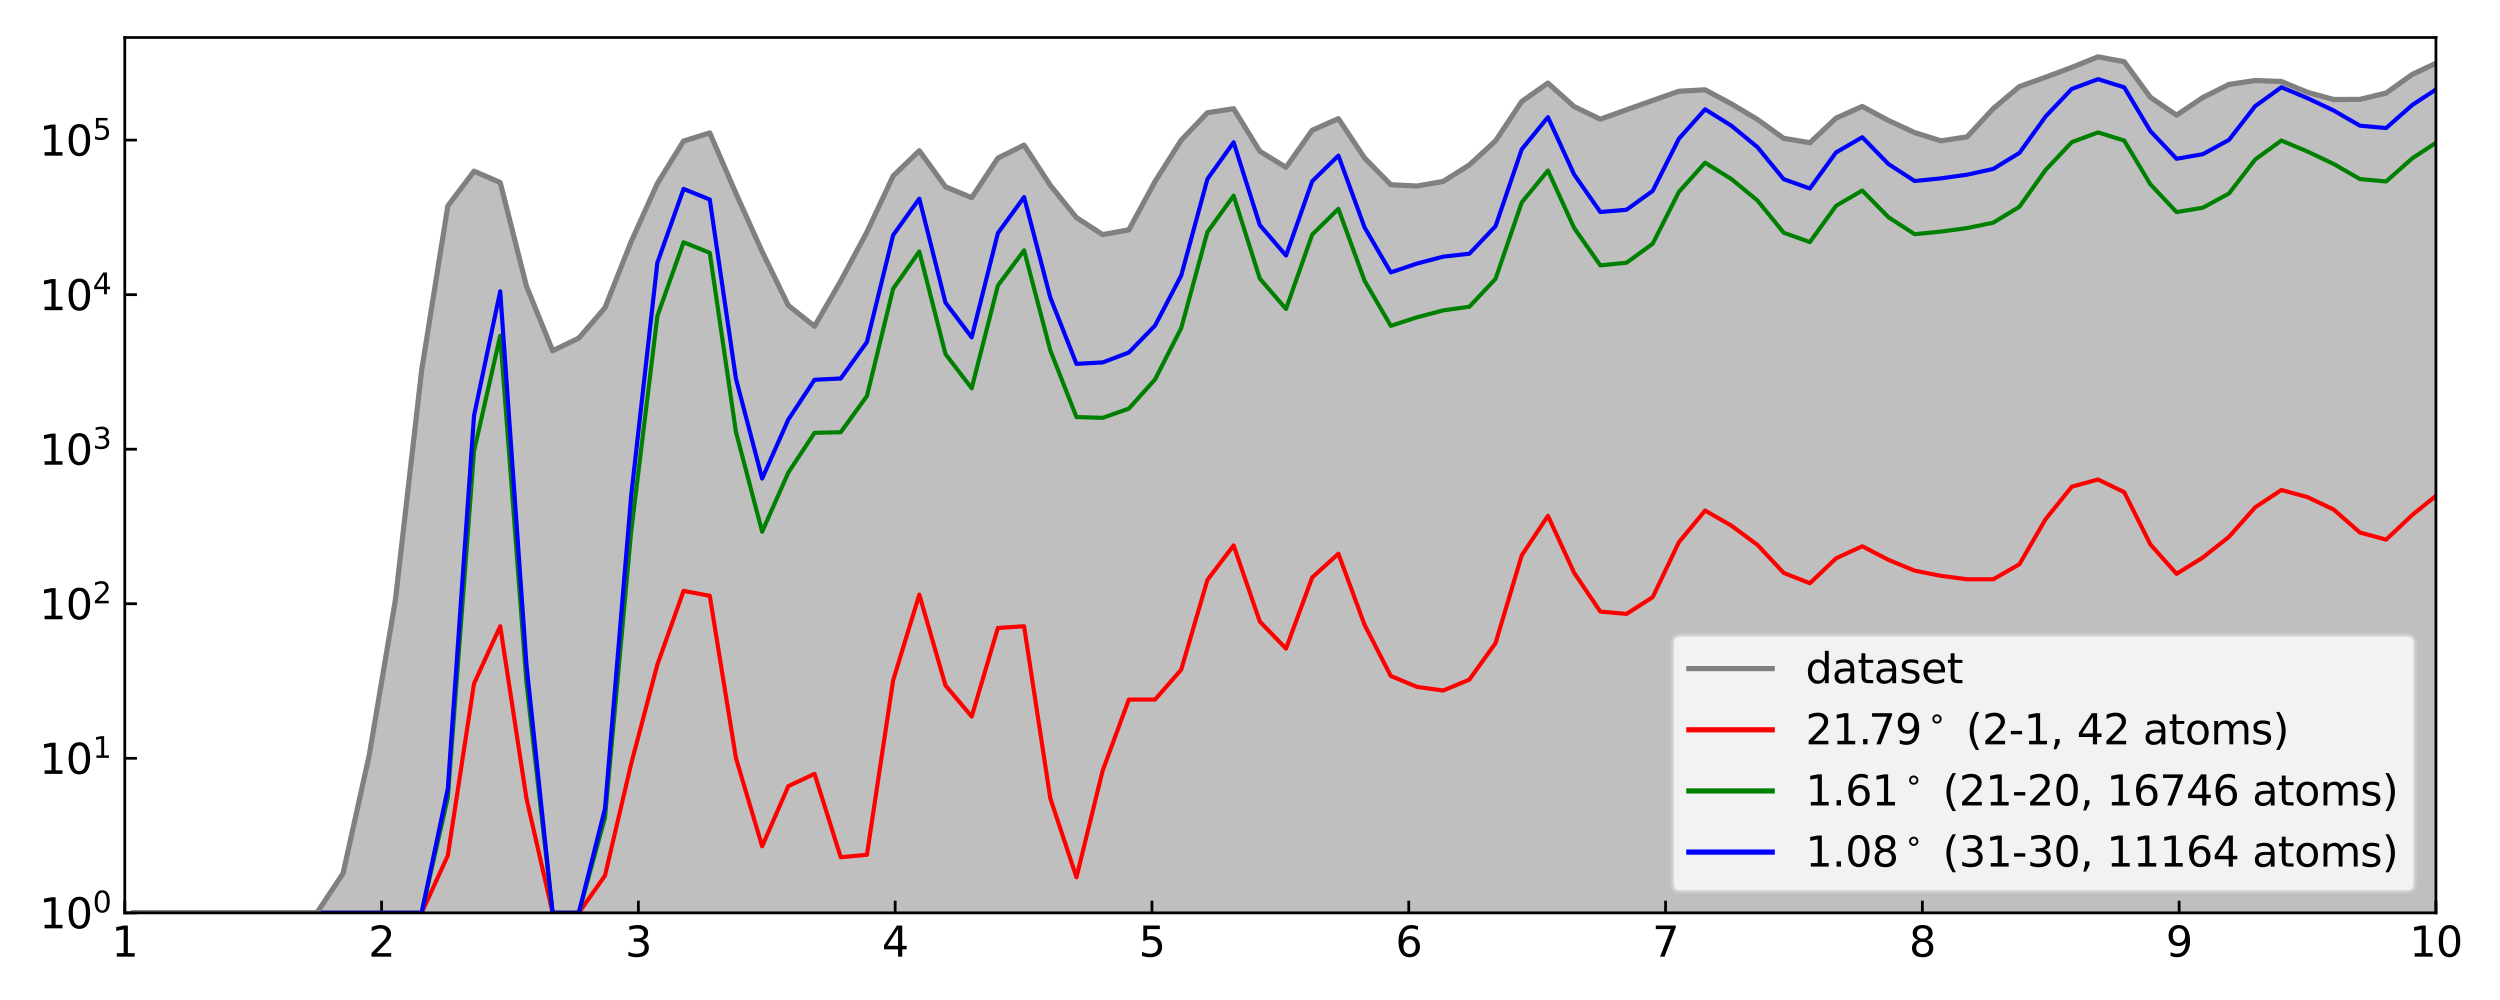 <?xml version="1.0" encoding="utf-8" standalone="no"?>
<!DOCTYPE svg PUBLIC "-//W3C//DTD SVG 1.1//EN"
  "http://www.w3.org/Graphics/SVG/1.1/DTD/svg11.dtd">
<svg xmlns:xlink="http://www.w3.org/1999/xlink" width="720pt" height="288pt" viewBox="0 0 720 288" xmlns="http://www.w3.org/2000/svg" version="1.1">
 <defs>
  <style type="text/css">*{stroke-linejoin: round; stroke-linecap: butt}</style>
 </defs>
 <g id="figure_1">
  <g id="patch_1">
   <path d="M 0 288 
L 720 288 
L 720 0 
L 0 0 
z
" style="fill: #ffffff"/>
  </g>
  <g id="axes_1">
   <g id="patch_2">
    <path d="M 35.937 262.9 
L 701.55 262.9 
L 701.55 10.8 
L 35.937 10.8 
z
" style="fill: #ffffff"/>
   </g>
   <g id="PolyCollection_1">
    <path d="M 38.452 262.945 
L 38.452 262.9 
L 45.995 262.9 
L 53.539 262.9 
L 61.083 262.9 
L 68.626 262.9 
L 76.17 262.9 
L 83.714 262.9 
L 91.257 262.9 
L 98.801 251.539 
L 106.344 217.456 
L 113.888 172.719 
L 121.432 106.675 
L 128.975 59.311 
L 136.519 49.306 
L 144.062 52.568 
L 151.606 82.363 
L 159.15 101.015 
L 166.693 97.382 
L 174.237 88.616 
L 181.78 69.584 
L 189.324 52.826 
L 196.868 40.62 
L 204.411 38.285 
L 211.955 55.692 
L 219.499 72.467 
L 227.042 87.979 
L 234.586 93.965 
L 242.129 80.9 
L 249.673 66.816 
L 257.217 50.691 
L 264.76 43.407 
L 272.304 53.801 
L 279.847 56.932 
L 287.391 45.536 
L 294.935 41.791 
L 302.478 53.348 
L 310.022 62.682 
L 317.565 67.567 
L 325.109 66.184 
L 332.653 52.262 
L 340.196 40.353 
L 347.74 32.472 
L 355.283 31.306 
L 362.827 43.572 
L 370.371 48.189 
L 377.914 37.51 
L 385.458 34.17 
L 393.002 45.508 
L 400.545 53.195 
L 408.089 53.578 
L 415.632 52.251 
L 423.176 47.5 
L 430.72 40.555 
L 438.263 29.219 
L 445.807 23.922 
L 453.35 30.701 
L 460.894 34.32 
L 468.438 31.616 
L 475.981 28.93 
L 483.525 26.281 
L 491.068 25.862 
L 498.612 29.903 
L 506.156 34.408 
L 513.699 39.84 
L 521.243 41.102 
L 528.787 34.025 
L 536.33 30.655 
L 543.874 34.701 
L 551.417 38.188 
L 558.961 40.556 
L 566.505 39.419 
L 574.048 31.272 
L 581.592 24.938 
L 589.135 22.23 
L 596.679 19.411 
L 604.223 16.372 
L 611.766 17.766 
L 619.31 28.028 
L 626.853 33.175 
L 634.397 28.092 
L 641.941 24.323 
L 649.484 23.183 
L 657.028 23.465 
L 664.572 26.588 
L 672.115 28.658 
L 679.659 28.619 
L 687.202 26.798 
L 694.746 21.412 
L 702.29 17.876 
L 709.833 18.041 
L 717.377 18.444 
L 724.92 19.322 
L 732.464 20.93 
L 740.008 24.001 
L 747.551 24.74 
L 755.095 20.816 
L 762.638 32.459 
L 770.182 75.238 
L 777.726 130.281 
L 785.269 209.852 
L 785.269 262.945 
L 785.269 262.945 
L 777.726 262.945 
L 770.182 262.945 
L 762.638 262.945 
L 755.095 262.945 
L 747.551 262.945 
L 740.008 262.945 
L 732.464 262.945 
L 724.92 262.945 
L 717.377 262.945 
L 709.833 262.945 
L 702.29 262.945 
L 694.746 262.945 
L 687.202 262.945 
L 679.659 262.945 
L 672.115 262.945 
L 664.572 262.945 
L 657.028 262.945 
L 649.484 262.945 
L 641.941 262.945 
L 634.397 262.945 
L 626.853 262.945 
L 619.31 262.945 
L 611.766 262.945 
L 604.223 262.945 
L 596.679 262.945 
L 589.135 262.945 
L 581.592 262.945 
L 574.048 262.945 
L 566.505 262.945 
L 558.961 262.945 
L 551.417 262.945 
L 543.874 262.945 
L 536.33 262.945 
L 528.787 262.945 
L 521.243 262.945 
L 513.699 262.945 
L 506.156 262.945 
L 498.612 262.945 
L 491.068 262.945 
L 483.525 262.945 
L 475.981 262.945 
L 468.438 262.945 
L 460.894 262.945 
L 453.35 262.945 
L 445.807 262.945 
L 438.263 262.945 
L 430.72 262.945 
L 423.176 262.945 
L 415.632 262.945 
L 408.089 262.945 
L 400.545 262.945 
L 393.002 262.945 
L 385.458 262.945 
L 377.914 262.945 
L 370.371 262.945 
L 362.827 262.945 
L 355.283 262.945 
L 347.74 262.945 
L 340.196 262.945 
L 332.653 262.945 
L 325.109 262.945 
L 317.565 262.945 
L 310.022 262.945 
L 302.478 262.945 
L 294.935 262.945 
L 287.391 262.945 
L 279.847 262.945 
L 272.304 262.945 
L 264.76 262.945 
L 257.217 262.945 
L 249.673 262.945 
L 242.129 262.945 
L 234.586 262.945 
L 227.042 262.945 
L 219.499 262.945 
L 211.955 262.945 
L 204.411 262.945 
L 196.868 262.945 
L 189.324 262.945 
L 181.78 262.945 
L 174.237 262.945 
L 166.693 262.945 
L 159.15 262.945 
L 151.606 262.945 
L 144.062 262.945 
L 136.519 262.945 
L 128.975 262.945 
L 121.432 262.945 
L 113.888 262.945 
L 106.344 262.945 
L 98.801 262.945 
L 91.257 262.945 
L 83.714 262.945 
L 76.17 262.945 
L 68.626 262.945 
L 61.083 262.945 
L 53.539 262.945 
L 45.995 262.945 
L 38.452 262.945 
z
" clip-path="url(#p6407eeabf0)" style="fill: #808080; fill-opacity: 0.5"/>
   </g>
   <g id="matplotlib.axis_1">
    <g id="xtick_1">
     <g id="line2d_1">
      <defs>
       <path id="me864638d78" d="M 0 0 
L 0 -3.5 
" style="stroke: #000000; stroke-width: 0.8"/>
      </defs>
      <g>
       <use xlink:href="#me864638d78" x="35.937" y="262.9" style="stroke: #000000; stroke-width: 0.8"/>
      </g>
     </g>
     <g id="text_1">
      <!-- 1 -->
      <g transform="translate(32.12 275.518) scale(0.12 -0.12)">
       <defs>
        <path id="DejaVuSans-31" d="M 794 531 
L 1825 531 
L 1825 4091 
L 703 3866 
L 703 4441 
L 1819 4666 
L 2450 4666 
L 2450 531 
L 3481 531 
L 3481 0 
L 794 0 
L 794 531 
z
" transform="scale(0.016)"/>
       </defs>
       <use xlink:href="#DejaVuSans-31"/>
      </g>
     </g>
    </g>
    <g id="xtick_2">
     <g id="line2d_2">
      <g>
       <use xlink:href="#me864638d78" x="109.894" y="262.9" style="stroke: #000000; stroke-width: 0.8"/>
      </g>
     </g>
     <g id="text_2">
      <!-- 2 -->
      <g transform="translate(106.077 275.518) scale(0.12 -0.12)">
       <defs>
        <path id="DejaVuSans-32" d="M 1228 531 
L 3431 531 
L 3431 0 
L 469 0 
L 469 531 
Q 828 903 1448 1529 
Q 2069 2156 2228 2338 
Q 2531 2678 2651 2914 
Q 2772 3150 2772 3378 
Q 2772 3750 2511 3984 
Q 2250 4219 1831 4219 
Q 1534 4219 1204 4116 
Q 875 4013 500 3803 
L 500 4441 
Q 881 4594 1212 4672 
Q 1544 4750 1819 4750 
Q 2544 4750 2975 4387 
Q 3406 4025 3406 3419 
Q 3406 3131 3298 2873 
Q 3191 2616 2906 2266 
Q 2828 2175 2409 1742 
Q 1991 1309 1228 531 
z
" transform="scale(0.016)"/>
       </defs>
       <use xlink:href="#DejaVuSans-32"/>
      </g>
     </g>
    </g>
    <g id="xtick_3">
     <g id="line2d_3">
      <g>
       <use xlink:href="#me864638d78" x="183.851" y="262.9" style="stroke: #000000; stroke-width: 0.8"/>
      </g>
     </g>
     <g id="text_3">
      <!-- 3 -->
      <g transform="translate(180.034 275.518) scale(0.12 -0.12)">
       <defs>
        <path id="DejaVuSans-33" d="M 2597 2516 
Q 3050 2419 3304 2112 
Q 3559 1806 3559 1356 
Q 3559 666 3084 287 
Q 2609 -91 1734 -91 
Q 1441 -91 1130 -33 
Q 819 25 488 141 
L 488 750 
Q 750 597 1062 519 
Q 1375 441 1716 441 
Q 2309 441 2620 675 
Q 2931 909 2931 1356 
Q 2931 1769 2642 2001 
Q 2353 2234 1838 2234 
L 1294 2234 
L 1294 2753 
L 1863 2753 
Q 2328 2753 2575 2939 
Q 2822 3125 2822 3475 
Q 2822 3834 2567 4026 
Q 2313 4219 1838 4219 
Q 1578 4219 1281 4162 
Q 984 4106 628 3988 
L 628 4550 
Q 988 4650 1302 4700 
Q 1616 4750 1894 4750 
Q 2613 4750 3031 4423 
Q 3450 4097 3450 3541 
Q 3450 3153 3228 2886 
Q 3006 2619 2597 2516 
z
" transform="scale(0.016)"/>
       </defs>
       <use xlink:href="#DejaVuSans-33"/>
      </g>
     </g>
    </g>
    <g id="xtick_4">
     <g id="line2d_4">
      <g>
       <use xlink:href="#me864638d78" x="257.808" y="262.9" style="stroke: #000000; stroke-width: 0.8"/>
      </g>
     </g>
     <g id="text_4">
      <!-- 4 -->
      <g transform="translate(253.991 275.518) scale(0.12 -0.12)">
       <defs>
        <path id="DejaVuSans-34" d="M 2419 4116 
L 825 1625 
L 2419 1625 
L 2419 4116 
z
M 2253 4666 
L 3047 4666 
L 3047 1625 
L 3713 1625 
L 3713 1100 
L 3047 1100 
L 3047 0 
L 2419 0 
L 2419 1100 
L 313 1100 
L 313 1709 
L 2253 4666 
z
" transform="scale(0.016)"/>
       </defs>
       <use xlink:href="#DejaVuSans-34"/>
      </g>
     </g>
    </g>
    <g id="xtick_5">
     <g id="line2d_5">
      <g>
       <use xlink:href="#me864638d78" x="331.765" y="262.9" style="stroke: #000000; stroke-width: 0.8"/>
      </g>
     </g>
     <g id="text_5">
      <!-- 5 -->
      <g transform="translate(327.948 275.518) scale(0.12 -0.12)">
       <defs>
        <path id="DejaVuSans-35" d="M 691 4666 
L 3169 4666 
L 3169 4134 
L 1269 4134 
L 1269 2991 
Q 1406 3038 1543 3061 
Q 1681 3084 1819 3084 
Q 2600 3084 3056 2656 
Q 3513 2228 3513 1497 
Q 3513 744 3044 326 
Q 2575 -91 1722 -91 
Q 1428 -91 1123 -41 
Q 819 9 494 109 
L 494 744 
Q 775 591 1075 516 
Q 1375 441 1709 441 
Q 2250 441 2565 725 
Q 2881 1009 2881 1497 
Q 2881 1984 2565 2268 
Q 2250 2553 1709 2553 
Q 1456 2553 1204 2497 
Q 953 2441 691 2322 
L 691 4666 
z
" transform="scale(0.016)"/>
       </defs>
       <use xlink:href="#DejaVuSans-35"/>
      </g>
     </g>
    </g>
    <g id="xtick_6">
     <g id="line2d_6">
      <g>
       <use xlink:href="#me864638d78" x="405.722" y="262.9" style="stroke: #000000; stroke-width: 0.8"/>
      </g>
     </g>
     <g id="text_6">
      <!-- 6 -->
      <g transform="translate(401.905 275.518) scale(0.12 -0.12)">
       <defs>
        <path id="DejaVuSans-36" d="M 2113 2584 
Q 1688 2584 1439 2293 
Q 1191 2003 1191 1497 
Q 1191 994 1439 701 
Q 1688 409 2113 409 
Q 2538 409 2786 701 
Q 3034 994 3034 1497 
Q 3034 2003 2786 2293 
Q 2538 2584 2113 2584 
z
M 3366 4563 
L 3366 3988 
Q 3128 4100 2886 4159 
Q 2644 4219 2406 4219 
Q 1781 4219 1451 3797 
Q 1122 3375 1075 2522 
Q 1259 2794 1537 2939 
Q 1816 3084 2150 3084 
Q 2853 3084 3261 2657 
Q 3669 2231 3669 1497 
Q 3669 778 3244 343 
Q 2819 -91 2113 -91 
Q 1303 -91 875 529 
Q 447 1150 447 2328 
Q 447 3434 972 4092 
Q 1497 4750 2381 4750 
Q 2619 4750 2861 4703 
Q 3103 4656 3366 4563 
z
" transform="scale(0.016)"/>
       </defs>
       <use xlink:href="#DejaVuSans-36"/>
      </g>
     </g>
    </g>
    <g id="xtick_7">
     <g id="line2d_7">
      <g>
       <use xlink:href="#me864638d78" x="479.679" y="262.9" style="stroke: #000000; stroke-width: 0.8"/>
      </g>
     </g>
     <g id="text_7">
      <!-- 7 -->
      <g transform="translate(475.862 275.518) scale(0.12 -0.12)">
       <defs>
        <path id="DejaVuSans-37" d="M 525 4666 
L 3525 4666 
L 3525 4397 
L 1831 0 
L 1172 0 
L 2766 4134 
L 525 4134 
L 525 4666 
z
" transform="scale(0.016)"/>
       </defs>
       <use xlink:href="#DejaVuSans-37"/>
      </g>
     </g>
    </g>
    <g id="xtick_8">
     <g id="line2d_8">
      <g>
       <use xlink:href="#me864638d78" x="553.636" y="262.9" style="stroke: #000000; stroke-width: 0.8"/>
      </g>
     </g>
     <g id="text_8">
      <!-- 8 -->
      <g transform="translate(549.819 275.518) scale(0.12 -0.12)">
       <defs>
        <path id="DejaVuSans-38" d="M 2034 2216 
Q 1584 2216 1326 1975 
Q 1069 1734 1069 1313 
Q 1069 891 1326 650 
Q 1584 409 2034 409 
Q 2484 409 2743 651 
Q 3003 894 3003 1313 
Q 3003 1734 2745 1975 
Q 2488 2216 2034 2216 
z
M 1403 2484 
Q 997 2584 770 2862 
Q 544 3141 544 3541 
Q 544 4100 942 4425 
Q 1341 4750 2034 4750 
Q 2731 4750 3128 4425 
Q 3525 4100 3525 3541 
Q 3525 3141 3298 2862 
Q 3072 2584 2669 2484 
Q 3125 2378 3379 2068 
Q 3634 1759 3634 1313 
Q 3634 634 3220 271 
Q 2806 -91 2034 -91 
Q 1263 -91 848 271 
Q 434 634 434 1313 
Q 434 1759 690 2068 
Q 947 2378 1403 2484 
z
M 1172 3481 
Q 1172 3119 1398 2916 
Q 1625 2713 2034 2713 
Q 2441 2713 2670 2916 
Q 2900 3119 2900 3481 
Q 2900 3844 2670 4047 
Q 2441 4250 2034 4250 
Q 1625 4250 1398 4047 
Q 1172 3844 1172 3481 
z
" transform="scale(0.016)"/>
       </defs>
       <use xlink:href="#DejaVuSans-38"/>
      </g>
     </g>
    </g>
    <g id="xtick_9">
     <g id="line2d_9">
      <g>
       <use xlink:href="#me864638d78" x="627.593" y="262.9" style="stroke: #000000; stroke-width: 0.8"/>
      </g>
     </g>
     <g id="text_9">
      <!-- 9 -->
      <g transform="translate(623.776 275.518) scale(0.12 -0.12)">
       <defs>
        <path id="DejaVuSans-39" d="M 703 97 
L 703 672 
Q 941 559 1184 500 
Q 1428 441 1663 441 
Q 2288 441 2617 861 
Q 2947 1281 2994 2138 
Q 2813 1869 2534 1725 
Q 2256 1581 1919 1581 
Q 1219 1581 811 2004 
Q 403 2428 403 3163 
Q 403 3881 828 4315 
Q 1253 4750 1959 4750 
Q 2769 4750 3195 4129 
Q 3622 3509 3622 2328 
Q 3622 1225 3098 567 
Q 2575 -91 1691 -91 
Q 1453 -91 1209 -44 
Q 966 3 703 97 
z
M 1959 2075 
Q 2384 2075 2632 2365 
Q 2881 2656 2881 3163 
Q 2881 3666 2632 3958 
Q 2384 4250 1959 4250 
Q 1534 4250 1286 3958 
Q 1038 3666 1038 3163 
Q 1038 2656 1286 2365 
Q 1534 2075 1959 2075 
z
" transform="scale(0.016)"/>
       </defs>
       <use xlink:href="#DejaVuSans-39"/>
      </g>
     </g>
    </g>
    <g id="xtick_10">
     <g id="line2d_10">
      <g>
       <use xlink:href="#me864638d78" x="701.55" y="262.9" style="stroke: #000000; stroke-width: 0.8"/>
      </g>
     </g>
     <g id="text_10">
      <!-- 10 -->
      <g transform="translate(693.915 275.518) scale(0.12 -0.12)">
       <defs>
        <path id="DejaVuSans-30" d="M 2034 4250 
Q 1547 4250 1301 3770 
Q 1056 3291 1056 2328 
Q 1056 1369 1301 889 
Q 1547 409 2034 409 
Q 2525 409 2770 889 
Q 3016 1369 3016 2328 
Q 3016 3291 2770 3770 
Q 2525 4250 2034 4250 
z
M 2034 4750 
Q 2819 4750 3233 4129 
Q 3647 3509 3647 2328 
Q 3647 1150 3233 529 
Q 2819 -91 2034 -91 
Q 1250 -91 836 529 
Q 422 1150 422 2328 
Q 422 3509 836 4129 
Q 1250 4750 2034 4750 
z
" transform="scale(0.016)"/>
       </defs>
       <use xlink:href="#DejaVuSans-31"/>
       <use xlink:href="#DejaVuSans-30" x="63.623"/>
      </g>
     </g>
    </g>
   </g>
   <g id="matplotlib.axis_2">
    <g id="ytick_1">
     <g id="line2d_11">
      <defs>
       <path id="m3c6be2004d" d="M 0 0 
L 3.5 0 
" style="stroke: #000000; stroke-width: 0.8"/>
      </defs>
      <g>
       <use xlink:href="#m3c6be2004d" x="35.937" y="262.9" style="stroke: #000000; stroke-width: 0.8"/>
      </g>
     </g>
     <g id="text_11">
      <!-- $10^{0}$ -->
      <g transform="translate(11.317 267.459) scale(0.12 -0.12)">
       <use xlink:href="#DejaVuSans-31" transform="translate(0 0.766)"/>
       <use xlink:href="#DejaVuSans-30" transform="translate(63.623 0.766)"/>
       <use xlink:href="#DejaVuSans-30" transform="translate(128.203 39.047) scale(0.7)"/>
      </g>
     </g>
    </g>
    <g id="ytick_2">
     <g id="line2d_12">
      <g>
       <use xlink:href="#m3c6be2004d" x="35.937" y="218.39" style="stroke: #000000; stroke-width: 0.8"/>
      </g>
     </g>
     <g id="text_12">
      <!-- $10^{1}$ -->
      <g transform="translate(11.317 222.949) scale(0.12 -0.12)">
       <use xlink:href="#DejaVuSans-31" transform="translate(0 0.684)"/>
       <use xlink:href="#DejaVuSans-30" transform="translate(63.623 0.684)"/>
       <use xlink:href="#DejaVuSans-31" transform="translate(128.203 38.966) scale(0.7)"/>
      </g>
     </g>
    </g>
    <g id="ytick_3">
     <g id="line2d_13">
      <g>
       <use xlink:href="#m3c6be2004d" x="35.937" y="173.879" style="stroke: #000000; stroke-width: 0.8"/>
      </g>
     </g>
     <g id="text_13">
      <!-- $10^{2}$ -->
      <g transform="translate(11.317 178.438) scale(0.12 -0.12)">
       <use xlink:href="#DejaVuSans-31" transform="translate(0 0.766)"/>
       <use xlink:href="#DejaVuSans-30" transform="translate(63.623 0.766)"/>
       <use xlink:href="#DejaVuSans-32" transform="translate(128.203 39.047) scale(0.7)"/>
      </g>
     </g>
    </g>
    <g id="ytick_4">
     <g id="line2d_14">
      <g>
       <use xlink:href="#m3c6be2004d" x="35.937" y="129.369" style="stroke: #000000; stroke-width: 0.8"/>
      </g>
     </g>
     <g id="text_14">
      <!-- $10^{3}$ -->
      <g transform="translate(11.317 133.928) scale(0.12 -0.12)">
       <use xlink:href="#DejaVuSans-31" transform="translate(0 0.766)"/>
       <use xlink:href="#DejaVuSans-30" transform="translate(63.623 0.766)"/>
       <use xlink:href="#DejaVuSans-33" transform="translate(128.203 39.047) scale(0.7)"/>
      </g>
     </g>
    </g>
    <g id="ytick_5">
     <g id="line2d_15">
      <g>
       <use xlink:href="#m3c6be2004d" x="35.937" y="84.859" style="stroke: #000000; stroke-width: 0.8"/>
      </g>
     </g>
     <g id="text_15">
      <!-- $10^{4}$ -->
      <g transform="translate(11.317 89.418) scale(0.12 -0.12)">
       <use xlink:href="#DejaVuSans-31" transform="translate(0 0.684)"/>
       <use xlink:href="#DejaVuSans-30" transform="translate(63.623 0.684)"/>
       <use xlink:href="#DejaVuSans-34" transform="translate(128.203 38.966) scale(0.7)"/>
      </g>
     </g>
    </g>
    <g id="ytick_6">
     <g id="line2d_16">
      <g>
       <use xlink:href="#m3c6be2004d" x="35.937" y="40.348" style="stroke: #000000; stroke-width: 0.8"/>
      </g>
     </g>
     <g id="text_16">
      <!-- $10^{5}$ -->
      <g transform="translate(11.317 44.907) scale(0.12 -0.12)">
       <use xlink:href="#DejaVuSans-31" transform="translate(0 0.684)"/>
       <use xlink:href="#DejaVuSans-30" transform="translate(63.623 0.684)"/>
       <use xlink:href="#DejaVuSans-35" transform="translate(128.203 38.966) scale(0.7)"/>
      </g>
     </g>
    </g>
   </g>
   <g id="line2d_17">
    <path d="M 38.452 262.9 
L 45.995 262.9 
L 53.539 262.9 
L 61.083 262.9 
L 68.626 262.9 
L 76.17 262.9 
L 83.714 262.9 
L 91.257 262.9 
L 98.801 262.9 
L 106.344 262.9 
L 113.888 262.9 
L 121.432 262.9 
L 128.975 246.392 
L 136.519 196.867 
L 144.062 180.359 
L 151.606 229.884 
L 159.15 262.9 
L 166.693 262.9 
L 174.237 252.164 
L 181.78 219.958 
L 189.324 191.408 
L 196.868 170.171 
L 204.411 171.594 
L 211.955 218.338 
L 219.499 243.728 
L 227.042 226.411 
L 234.586 222.871 
L 242.129 246.888 
L 249.673 246.17 
L 257.217 195.978 
L 264.76 171.242 
L 272.304 197.416 
L 279.847 206.363 
L 287.391 180.856 
L 294.935 180.359 
L 302.478 229.884 
L 310.022 252.661 
L 317.565 221.944 
L 325.109 201.466 
L 332.653 201.466 
L 340.196 192.851 
L 347.74 167.004 
L 355.283 157.083 
L 362.827 179.01 
L 370.371 186.797 
L 377.914 166.305 
L 385.458 159.474 
L 393.002 179.966 
L 400.545 194.677 
L 408.089 197.822 
L 415.632 198.871 
L 423.176 195.725 
L 430.72 185.204 
L 438.263 159.929 
L 445.807 148.552 
L 453.35 164.971 
L 460.894 176.138 
L 468.438 176.805 
L 475.981 171.974 
L 483.525 156.146 
L 491.068 147.037 
L 498.612 151.367 
L 506.156 156.938 
L 513.699 164.988 
L 521.243 167.965 
L 528.787 160.794 
L 536.33 157.319 
L 543.874 161.238 
L 551.417 164.347 
L 558.961 165.837 
L 566.505 166.831 
L 574.048 166.831 
L 581.592 162.501 
L 589.135 149.514 
L 596.679 140.165 
L 604.223 138.092 
L 611.766 141.731 
L 619.31 156.791 
L 626.853 165.266 
L 634.397 160.574 
L 641.941 154.611 
L 649.484 146.108 
L 657.028 141.124 
L 664.572 143.179 
L 672.115 146.754 
L 679.659 153.369 
L 687.202 155.408 
L 694.746 148.298 
L 702.29 142.198 
L 709.833 138.119 
L 717.377 137.283 
L 721 139.996 
" clip-path="url(#p6407eeabf0)" style="fill: none; stroke: #ff0000; stroke-width: 1.2; stroke-linecap: square"/>
   </g>
   <g id="line2d_18">
    <path d="M 38.452 262.9 
L 45.995 262.9 
L 53.539 262.9 
L 61.083 262.9 
L 68.626 262.9 
L 76.17 262.9 
L 83.714 262.9 
L 91.257 262.9 
L 98.801 262.9 
L 106.344 262.9 
L 113.888 262.9 
L 121.432 262.9 
L 128.975 229.659 
L 136.519 129.935 
L 144.062 96.694 
L 151.606 196.418 
L 159.15 262.9 
L 166.693 262.9 
L 174.237 235.431 
L 181.78 153.026 
L 189.324 91.009 
L 196.868 69.773 
L 204.411 72.815 
L 211.955 124.415 
L 219.499 153.132 
L 227.042 136.084 
L 234.586 124.658 
L 242.129 124.477 
L 249.673 114.06 
L 257.217 83.17 
L 264.76 72.428 
L 272.304 101.983 
L 279.847 111.824 
L 287.391 82.236 
L 294.935 72.099 
L 302.478 100.866 
L 310.022 120.116 
L 317.565 120.333 
L 325.109 117.676 
L 332.653 109.269 
L 340.196 94.456 
L 347.74 66.83 
L 355.283 56.366 
L 362.827 80.228 
L 370.371 88.989 
L 377.914 67.549 
L 385.458 60.156 
L 393.002 80.856 
L 400.545 93.838 
L 408.089 91.383 
L 415.632 89.394 
L 423.176 88.336 
L 430.72 80.294 
L 438.263 58.283 
L 445.807 49.12 
L 453.35 65.654 
L 460.894 76.424 
L 468.438 75.668 
L 475.981 70.187 
L 483.525 55.253 
L 491.068 46.858 
L 498.612 51.541 
L 506.156 57.752 
L 513.699 67.022 
L 521.243 69.718 
L 528.787 59.266 
L 536.33 54.864 
L 543.874 62.563 
L 551.417 67.447 
L 558.961 66.703 
L 566.505 65.688 
L 574.048 64.128 
L 581.592 59.552 
L 589.135 48.944 
L 596.679 40.938 
L 604.223 38.138 
L 611.766 40.474 
L 619.31 53.081 
L 626.853 61.072 
L 634.397 59.828 
L 641.941 55.734 
L 649.484 45.939 
L 657.028 40.471 
L 664.572 43.654 
L 672.115 47.227 
L 679.659 51.577 
L 687.202 52.254 
L 694.746 45.581 
L 702.29 40.64 
L 709.833 39.164 
L 717.377 39.135 
L 721 40.513 
" clip-path="url(#p6407eeabf0)" style="fill: none; stroke: #008000; stroke-width: 1.2; stroke-linecap: square"/>
   </g>
   <g id="line2d_19">
    <path d="M 38.452 262.9 
L 45.995 262.9 
L 53.539 262.9 
L 61.083 262.9 
L 68.626 262.9 
L 76.17 262.9 
L 83.714 262.9 
L 91.257 262.9 
L 98.801 262.9 
L 106.344 262.9 
L 113.888 262.9 
L 121.432 262.9 
L 128.975 227.099 
L 136.519 119.696 
L 144.062 83.895 
L 151.606 191.298 
L 159.15 262.9 
L 166.693 262.9 
L 174.237 232.872 
L 181.78 142.787 
L 189.324 75.651 
L 196.868 54.414 
L 204.411 57.46 
L 211.955 109.07 
L 219.499 137.813 
L 227.042 120.821 
L 234.586 109.371 
L 242.129 109.005 
L 249.673 98.504 
L 257.217 67.734 
L 264.76 57.21 
L 272.304 87.175 
L 279.847 97.149 
L 287.391 67.139 
L 294.935 56.765 
L 302.478 85.666 
L 310.022 104.794 
L 317.565 104.377 
L 325.109 101.514 
L 332.653 93.761 
L 340.196 79.332 
L 347.74 51.555 
L 355.283 40.985 
L 362.827 64.829 
L 370.371 73.593 
L 377.914 52.196 
L 385.458 44.826 
L 393.002 65.51 
L 400.545 78.45 
L 408.089 75.902 
L 415.632 73.922 
L 423.176 73.079 
L 430.72 65.137 
L 438.263 42.998 
L 445.807 33.744 
L 453.35 50.259 
L 460.894 61.055 
L 468.438 60.411 
L 475.981 54.971 
L 483.525 39.938 
L 491.068 31.483 
L 498.612 36.185 
L 506.156 42.391 
L 513.699 51.608 
L 521.243 54.287 
L 528.787 43.891 
L 536.33 39.53 
L 543.874 47.24 
L 551.417 52.128 
L 558.961 51.372 
L 566.505 50.314 
L 574.048 48.652 
L 581.592 44.044 
L 589.135 33.54 
L 596.679 25.605 
L 604.223 22.805 
L 611.766 25.141 
L 619.31 37.752 
L 626.853 45.721 
L 634.397 44.41 
L 641.941 40.294 
L 649.484 30.568 
L 657.028 25.134 
L 664.572 28.284 
L 672.115 31.837 
L 679.659 36.195 
L 687.202 36.881 
L 694.746 30.224 
L 702.29 25.287 
L 709.833 23.789 
L 717.377 23.758 
L 721 25.153 
" clip-path="url(#p6407eeabf0)" style="fill: none; stroke: #0000ff; stroke-width: 1.2; stroke-linecap: square"/>
   </g>
   <g id="line2d_20">
    <path d="M 38.452 262.9 
L 45.995 262.9 
L 53.539 262.9 
L 61.083 262.9 
L 68.626 262.9 
L 76.17 262.9 
L 83.714 262.9 
L 91.257 262.9 
L 98.801 251.539 
L 106.344 217.456 
L 113.888 172.719 
L 121.432 106.675 
L 128.975 59.311 
L 136.519 49.306 
L 144.062 52.568 
L 151.606 82.363 
L 159.15 101.015 
L 166.693 97.382 
L 174.237 88.616 
L 181.78 69.584 
L 189.324 52.826 
L 196.868 40.62 
L 204.411 38.285 
L 211.955 55.692 
L 219.499 72.467 
L 227.042 87.979 
L 234.586 93.965 
L 242.129 80.9 
L 249.673 66.816 
L 257.217 50.691 
L 264.76 43.407 
L 272.304 53.801 
L 279.847 56.932 
L 287.391 45.536 
L 294.935 41.791 
L 302.478 53.348 
L 310.022 62.682 
L 317.565 67.567 
L 325.109 66.184 
L 332.653 52.262 
L 340.196 40.353 
L 347.74 32.472 
L 355.283 31.306 
L 362.827 43.572 
L 370.371 48.189 
L 377.914 37.51 
L 385.458 34.17 
L 393.002 45.508 
L 400.545 53.195 
L 408.089 53.578 
L 415.632 52.251 
L 423.176 47.5 
L 430.72 40.555 
L 438.263 29.219 
L 445.807 23.922 
L 453.35 30.701 
L 460.894 34.32 
L 468.438 31.616 
L 475.981 28.93 
L 483.525 26.281 
L 491.068 25.862 
L 498.612 29.903 
L 506.156 34.408 
L 513.699 39.84 
L 521.243 41.102 
L 528.787 34.025 
L 536.33 30.655 
L 543.874 34.701 
L 551.417 38.188 
L 558.961 40.556 
L 566.505 39.419 
L 574.048 31.272 
L 581.592 24.938 
L 589.135 22.23 
L 596.679 19.411 
L 604.223 16.372 
L 611.766 17.766 
L 619.31 28.028 
L 626.853 33.175 
L 634.397 28.092 
L 641.941 24.323 
L 649.484 23.183 
L 657.028 23.465 
L 664.572 26.588 
L 672.115 28.658 
L 679.659 28.619 
L 687.202 26.798 
L 694.746 21.412 
L 702.29 17.876 
L 709.833 18.041 
L 717.377 18.444 
L 721 18.865 
" clip-path="url(#p6407eeabf0)" style="fill: none; stroke: #808080; stroke-width: 1.5; stroke-linecap: square"/>
   </g>
   <g id="patch_3">
    <path d="M 35.937 262.9 
L 35.937 10.8 
" style="fill: none; stroke: #000000; stroke-width: 0.8; stroke-linejoin: miter; stroke-linecap: square"/>
   </g>
   <g id="patch_4">
    <path d="M 701.55 262.9 
L 701.55 10.8 
" style="fill: none; stroke: #000000; stroke-width: 0.8; stroke-linejoin: miter; stroke-linecap: square"/>
   </g>
   <g id="patch_5">
    <path d="M 35.937 262.9 
L 701.55 262.9 
" style="fill: none; stroke: #000000; stroke-width: 0.8; stroke-linejoin: miter; stroke-linecap: square"/>
   </g>
   <g id="patch_6">
    <path d="M 35.937 10.8 
L 701.55 10.8 
" style="fill: none; stroke: #000000; stroke-width: 0.8; stroke-linejoin: miter; stroke-linecap: square"/>
   </g>
   <g id="legend_1">
    <g id="patch_7">
     <path d="M 483.99 256.9 
L 693.15 256.9 
Q 695.55 256.9 695.55 254.5 
L 695.55 185.245 
Q 695.55 182.845 693.15 182.845 
L 483.99 182.845 
Q 481.59 182.845 481.59 185.245 
L 481.59 254.5 
Q 481.59 256.9 483.99 256.9 
z
" style="fill: #ffffff; opacity: 0.8; stroke: #cccccc; stroke-linejoin: miter"/>
    </g>
    <g id="line2d_21">
     <path d="M 486.39 192.563 
L 498.39 192.563 
L 510.39 192.563 
" style="fill: none; stroke: #808080; stroke-width: 1.5; stroke-linecap: square"/>
    </g>
    <g id="text_17">
     <!-- dataset -->
     <g transform="translate(519.99 196.763) scale(0.12 -0.12)">
      <defs>
       <path id="DejaVuSans-64" d="M 2906 2969 
L 2906 4863 
L 3481 4863 
L 3481 0 
L 2906 0 
L 2906 525 
Q 2725 213 2448 61 
Q 2172 -91 1784 -91 
Q 1150 -91 751 415 
Q 353 922 353 1747 
Q 353 2572 751 3078 
Q 1150 3584 1784 3584 
Q 2172 3584 2448 3432 
Q 2725 3281 2906 2969 
z
M 947 1747 
Q 947 1113 1208 752 
Q 1469 391 1925 391 
Q 2381 391 2643 752 
Q 2906 1113 2906 1747 
Q 2906 2381 2643 2742 
Q 2381 3103 1925 3103 
Q 1469 3103 1208 2742 
Q 947 2381 947 1747 
z
" transform="scale(0.016)"/>
       <path id="DejaVuSans-61" d="M 2194 1759 
Q 1497 1759 1228 1600 
Q 959 1441 959 1056 
Q 959 750 1161 570 
Q 1363 391 1709 391 
Q 2188 391 2477 730 
Q 2766 1069 2766 1631 
L 2766 1759 
L 2194 1759 
z
M 3341 1997 
L 3341 0 
L 2766 0 
L 2766 531 
Q 2569 213 2275 61 
Q 1981 -91 1556 -91 
Q 1019 -91 701 211 
Q 384 513 384 1019 
Q 384 1609 779 1909 
Q 1175 2209 1959 2209 
L 2766 2209 
L 2766 2266 
Q 2766 2663 2505 2880 
Q 2244 3097 1772 3097 
Q 1472 3097 1187 3025 
Q 903 2953 641 2809 
L 641 3341 
Q 956 3463 1253 3523 
Q 1550 3584 1831 3584 
Q 2591 3584 2966 3190 
Q 3341 2797 3341 1997 
z
" transform="scale(0.016)"/>
       <path id="DejaVuSans-74" d="M 1172 4494 
L 1172 3500 
L 2356 3500 
L 2356 3053 
L 1172 3053 
L 1172 1153 
Q 1172 725 1289 603 
Q 1406 481 1766 481 
L 2356 481 
L 2356 0 
L 1766 0 
Q 1100 0 847 248 
Q 594 497 594 1153 
L 594 3053 
L 172 3053 
L 172 3500 
L 594 3500 
L 594 4494 
L 1172 4494 
z
" transform="scale(0.016)"/>
       <path id="DejaVuSans-73" d="M 2834 3397 
L 2834 2853 
Q 2591 2978 2328 3040 
Q 2066 3103 1784 3103 
Q 1356 3103 1142 2972 
Q 928 2841 928 2578 
Q 928 2378 1081 2264 
Q 1234 2150 1697 2047 
L 1894 2003 
Q 2506 1872 2764 1633 
Q 3022 1394 3022 966 
Q 3022 478 2636 193 
Q 2250 -91 1575 -91 
Q 1294 -91 989 -36 
Q 684 19 347 128 
L 347 722 
Q 666 556 975 473 
Q 1284 391 1588 391 
Q 1994 391 2212 530 
Q 2431 669 2431 922 
Q 2431 1156 2273 1281 
Q 2116 1406 1581 1522 
L 1381 1569 
Q 847 1681 609 1914 
Q 372 2147 372 2553 
Q 372 3047 722 3315 
Q 1072 3584 1716 3584 
Q 2034 3584 2315 3537 
Q 2597 3491 2834 3397 
z
" transform="scale(0.016)"/>
       <path id="DejaVuSans-65" d="M 3597 1894 
L 3597 1613 
L 953 1613 
Q 991 1019 1311 708 
Q 1631 397 2203 397 
Q 2534 397 2845 478 
Q 3156 559 3463 722 
L 3463 178 
Q 3153 47 2828 -22 
Q 2503 -91 2169 -91 
Q 1331 -91 842 396 
Q 353 884 353 1716 
Q 353 2575 817 3079 
Q 1281 3584 2069 3584 
Q 2775 3584 3186 3129 
Q 3597 2675 3597 1894 
z
M 3022 2063 
Q 3016 2534 2758 2815 
Q 2500 3097 2075 3097 
Q 1594 3097 1305 2825 
Q 1016 2553 972 2059 
L 3022 2063 
z
" transform="scale(0.016)"/>
      </defs>
      <use xlink:href="#DejaVuSans-64"/>
      <use xlink:href="#DejaVuSans-61" x="63.477"/>
      <use xlink:href="#DejaVuSans-74" x="124.756"/>
      <use xlink:href="#DejaVuSans-61" x="163.965"/>
      <use xlink:href="#DejaVuSans-73" x="225.244"/>
      <use xlink:href="#DejaVuSans-65" x="277.344"/>
      <use xlink:href="#DejaVuSans-74" x="338.867"/>
     </g>
    </g>
    <g id="line2d_22">
     <path d="M 486.39 210.177 
L 498.39 210.177 
L 510.39 210.177 
" style="fill: none; stroke: #ff0000; stroke-width: 1.5; stroke-linecap: square"/>
    </g>
    <g id="text_18">
     <!-- 21.79$^\circ$ (2-1, 42 atoms) -->
     <g transform="translate(519.99 214.377) scale(0.12 -0.12)">
      <defs>
       <path id="DejaVuSans-2e" d="M 684 794 
L 1344 794 
L 1344 0 
L 684 0 
L 684 794 
z
" transform="scale(0.016)"/>
       <path id="DejaVuSans-2218" d="M 2003 2603 
Q 1753 2603 1581 2429 
Q 1409 2256 1409 2006 
Q 1409 1759 1581 1589 
Q 1753 1419 2003 1419 
Q 2253 1419 2425 1589 
Q 2597 1759 2597 2006 
Q 2597 2253 2423 2428 
Q 2250 2603 2003 2603 
z
M 2003 3006 
Q 2203 3006 2387 2929 
Q 2572 2853 2706 2709 
Q 2850 2569 2922 2390 
Q 2994 2212 2994 2006 
Q 2994 1594 2705 1308 
Q 2416 1022 1997 1022 
Q 1575 1022 1294 1303 
Q 1013 1584 1013 2006 
Q 1013 2425 1300 2715 
Q 1588 3006 2003 3006 
z
" transform="scale(0.016)"/>
       <path id="DejaVuSans-20" transform="scale(0.016)"/>
       <path id="DejaVuSans-28" d="M 1984 4856 
Q 1566 4138 1362 3434 
Q 1159 2731 1159 2009 
Q 1159 1288 1364 580 
Q 1569 -128 1984 -844 
L 1484 -844 
Q 1016 -109 783 600 
Q 550 1309 550 2009 
Q 550 2706 781 3412 
Q 1013 4119 1484 4856 
L 1984 4856 
z
" transform="scale(0.016)"/>
       <path id="DejaVuSans-2d" d="M 313 2009 
L 1997 2009 
L 1997 1497 
L 313 1497 
L 313 2009 
z
" transform="scale(0.016)"/>
       <path id="DejaVuSans-2c" d="M 750 794 
L 1409 794 
L 1409 256 
L 897 -744 
L 494 -744 
L 750 256 
L 750 794 
z
" transform="scale(0.016)"/>
       <path id="DejaVuSans-6f" d="M 1959 3097 
Q 1497 3097 1228 2736 
Q 959 2375 959 1747 
Q 959 1119 1226 758 
Q 1494 397 1959 397 
Q 2419 397 2687 759 
Q 2956 1122 2956 1747 
Q 2956 2369 2687 2733 
Q 2419 3097 1959 3097 
z
M 1959 3584 
Q 2709 3584 3137 3096 
Q 3566 2609 3566 1747 
Q 3566 888 3137 398 
Q 2709 -91 1959 -91 
Q 1206 -91 779 398 
Q 353 888 353 1747 
Q 353 2609 779 3096 
Q 1206 3584 1959 3584 
z
" transform="scale(0.016)"/>
       <path id="DejaVuSans-6d" d="M 3328 2828 
Q 3544 3216 3844 3400 
Q 4144 3584 4550 3584 
Q 5097 3584 5394 3201 
Q 5691 2819 5691 2113 
L 5691 0 
L 5113 0 
L 5113 2094 
Q 5113 2597 4934 2840 
Q 4756 3084 4391 3084 
Q 3944 3084 3684 2787 
Q 3425 2491 3425 1978 
L 3425 0 
L 2847 0 
L 2847 2094 
Q 2847 2600 2669 2842 
Q 2491 3084 2119 3084 
Q 1678 3084 1418 2786 
Q 1159 2488 1159 1978 
L 1159 0 
L 581 0 
L 581 3500 
L 1159 3500 
L 1159 2956 
Q 1356 3278 1631 3431 
Q 1906 3584 2284 3584 
Q 2666 3584 2933 3390 
Q 3200 3197 3328 2828 
z
" transform="scale(0.016)"/>
       <path id="DejaVuSans-29" d="M 513 4856 
L 1013 4856 
Q 1481 4119 1714 3412 
Q 1947 2706 1947 2009 
Q 1947 1309 1714 600 
Q 1481 -109 1013 -844 
L 513 -844 
Q 928 -128 1133 580 
Q 1338 1288 1338 2009 
Q 1338 2731 1133 3434 
Q 928 4138 513 4856 
z
" transform="scale(0.016)"/>
      </defs>
      <use xlink:href="#DejaVuSans-32" transform="translate(0 0.125)"/>
      <use xlink:href="#DejaVuSans-31" transform="translate(63.623 0.125)"/>
      <use xlink:href="#DejaVuSans-2e" transform="translate(127.246 0.125)"/>
      <use xlink:href="#DejaVuSans-37" transform="translate(151.283 0.125)"/>
      <use xlink:href="#DejaVuSans-39" transform="translate(214.906 0.125)"/>
      <use xlink:href="#DejaVuSans-2218" transform="translate(293.124 38.406) scale(0.7)"/>
      <use xlink:href="#DejaVuSans-20" transform="translate(353.314 0.125)"/>
      <use xlink:href="#DejaVuSans-28" transform="translate(385.102 0.125)"/>
      <use xlink:href="#DejaVuSans-32" transform="translate(424.115 0.125)"/>
      <use xlink:href="#DejaVuSans-2d" transform="translate(487.738 0.125)"/>
      <use xlink:href="#DejaVuSans-31" transform="translate(523.822 0.125)"/>
      <use xlink:href="#DejaVuSans-2c" transform="translate(587.445 0.125)"/>
      <use xlink:href="#DejaVuSans-20" transform="translate(619.232 0.125)"/>
      <use xlink:href="#DejaVuSans-34" transform="translate(651.02 0.125)"/>
      <use xlink:href="#DejaVuSans-32" transform="translate(714.643 0.125)"/>
      <use xlink:href="#DejaVuSans-20" transform="translate(778.266 0.125)"/>
      <use xlink:href="#DejaVuSans-61" transform="translate(810.053 0.125)"/>
      <use xlink:href="#DejaVuSans-74" transform="translate(871.332 0.125)"/>
      <use xlink:href="#DejaVuSans-6f" transform="translate(910.541 0.125)"/>
      <use xlink:href="#DejaVuSans-6d" transform="translate(971.723 0.125)"/>
      <use xlink:href="#DejaVuSans-73" transform="translate(1069.135 0.125)"/>
      <use xlink:href="#DejaVuSans-29" transform="translate(1121.234 0.125)"/>
     </g>
    </g>
    <g id="line2d_23">
     <path d="M 486.39 227.791 
L 498.39 227.791 
L 510.39 227.791 
" style="fill: none; stroke: #008000; stroke-width: 1.5; stroke-linecap: square"/>
    </g>
    <g id="text_19">
     <!-- 1.61$^\circ$ (21-20, 16746 atoms) -->
     <g transform="translate(519.99 231.991) scale(0.12 -0.12)">
      <use xlink:href="#DejaVuSans-31" transform="translate(0 0.125)"/>
      <use xlink:href="#DejaVuSans-2e" transform="translate(63.623 0.125)"/>
      <use xlink:href="#DejaVuSans-36" transform="translate(95.41 0.125)"/>
      <use xlink:href="#DejaVuSans-31" transform="translate(159.033 0.125)"/>
      <use xlink:href="#DejaVuSans-2218" transform="translate(237.251 38.406) scale(0.7)"/>
      <use xlink:href="#DejaVuSans-20" transform="translate(297.441 0.125)"/>
      <use xlink:href="#DejaVuSans-28" transform="translate(329.229 0.125)"/>
      <use xlink:href="#DejaVuSans-32" transform="translate(368.242 0.125)"/>
      <use xlink:href="#DejaVuSans-31" transform="translate(431.865 0.125)"/>
      <use xlink:href="#DejaVuSans-2d" transform="translate(495.488 0.125)"/>
      <use xlink:href="#DejaVuSans-32" transform="translate(531.572 0.125)"/>
      <use xlink:href="#DejaVuSans-30" transform="translate(595.195 0.125)"/>
      <use xlink:href="#DejaVuSans-2c" transform="translate(658.818 0.125)"/>
      <use xlink:href="#DejaVuSans-20" transform="translate(690.605 0.125)"/>
      <use xlink:href="#DejaVuSans-31" transform="translate(722.393 0.125)"/>
      <use xlink:href="#DejaVuSans-36" transform="translate(786.016 0.125)"/>
      <use xlink:href="#DejaVuSans-37" transform="translate(849.639 0.125)"/>
      <use xlink:href="#DejaVuSans-34" transform="translate(913.262 0.125)"/>
      <use xlink:href="#DejaVuSans-36" transform="translate(976.885 0.125)"/>
      <use xlink:href="#DejaVuSans-20" transform="translate(1040.508 0.125)"/>
      <use xlink:href="#DejaVuSans-61" transform="translate(1072.295 0.125)"/>
      <use xlink:href="#DejaVuSans-74" transform="translate(1133.574 0.125)"/>
      <use xlink:href="#DejaVuSans-6f" transform="translate(1172.783 0.125)"/>
      <use xlink:href="#DejaVuSans-6d" transform="translate(1233.965 0.125)"/>
      <use xlink:href="#DejaVuSans-73" transform="translate(1331.377 0.125)"/>
      <use xlink:href="#DejaVuSans-29" transform="translate(1383.477 0.125)"/>
     </g>
    </g>
    <g id="line2d_24">
     <path d="M 486.39 245.404 
L 498.39 245.404 
L 510.39 245.404 
" style="fill: none; stroke: #0000ff; stroke-width: 1.5; stroke-linecap: square"/>
    </g>
    <g id="text_20">
     <!-- 1.08$^\circ$ (31-30, 11164 atoms) -->
     <g transform="translate(519.99 249.604) scale(0.12 -0.12)">
      <use xlink:href="#DejaVuSans-31" transform="translate(0 0.125)"/>
      <use xlink:href="#DejaVuSans-2e" transform="translate(63.623 0.125)"/>
      <use xlink:href="#DejaVuSans-30" transform="translate(95.41 0.125)"/>
      <use xlink:href="#DejaVuSans-38" transform="translate(159.033 0.125)"/>
      <use xlink:href="#DejaVuSans-2218" transform="translate(237.251 38.406) scale(0.7)"/>
      <use xlink:href="#DejaVuSans-20" transform="translate(297.441 0.125)"/>
      <use xlink:href="#DejaVuSans-28" transform="translate(329.229 0.125)"/>
      <use xlink:href="#DejaVuSans-33" transform="translate(368.242 0.125)"/>
      <use xlink:href="#DejaVuSans-31" transform="translate(431.865 0.125)"/>
      <use xlink:href="#DejaVuSans-2d" transform="translate(495.488 0.125)"/>
      <use xlink:href="#DejaVuSans-33" transform="translate(531.572 0.125)"/>
      <use xlink:href="#DejaVuSans-30" transform="translate(595.195 0.125)"/>
      <use xlink:href="#DejaVuSans-2c" transform="translate(658.818 0.125)"/>
      <use xlink:href="#DejaVuSans-20" transform="translate(690.605 0.125)"/>
      <use xlink:href="#DejaVuSans-31" transform="translate(722.393 0.125)"/>
      <use xlink:href="#DejaVuSans-31" transform="translate(786.016 0.125)"/>
      <use xlink:href="#DejaVuSans-31" transform="translate(849.639 0.125)"/>
      <use xlink:href="#DejaVuSans-36" transform="translate(913.262 0.125)"/>
      <use xlink:href="#DejaVuSans-34" transform="translate(976.885 0.125)"/>
      <use xlink:href="#DejaVuSans-20" transform="translate(1040.508 0.125)"/>
      <use xlink:href="#DejaVuSans-61" transform="translate(1072.295 0.125)"/>
      <use xlink:href="#DejaVuSans-74" transform="translate(1133.574 0.125)"/>
      <use xlink:href="#DejaVuSans-6f" transform="translate(1172.783 0.125)"/>
      <use xlink:href="#DejaVuSans-6d" transform="translate(1233.965 0.125)"/>
      <use xlink:href="#DejaVuSans-73" transform="translate(1331.377 0.125)"/>
      <use xlink:href="#DejaVuSans-29" transform="translate(1383.477 0.125)"/>
     </g>
    </g>
   </g>
  </g>
 </g>
 <defs>
  <clipPath id="p6407eeabf0">
   <rect x="35.937" y="10.8" width="665.613" height="252.1"/>
  </clipPath>
 </defs>
</svg>
